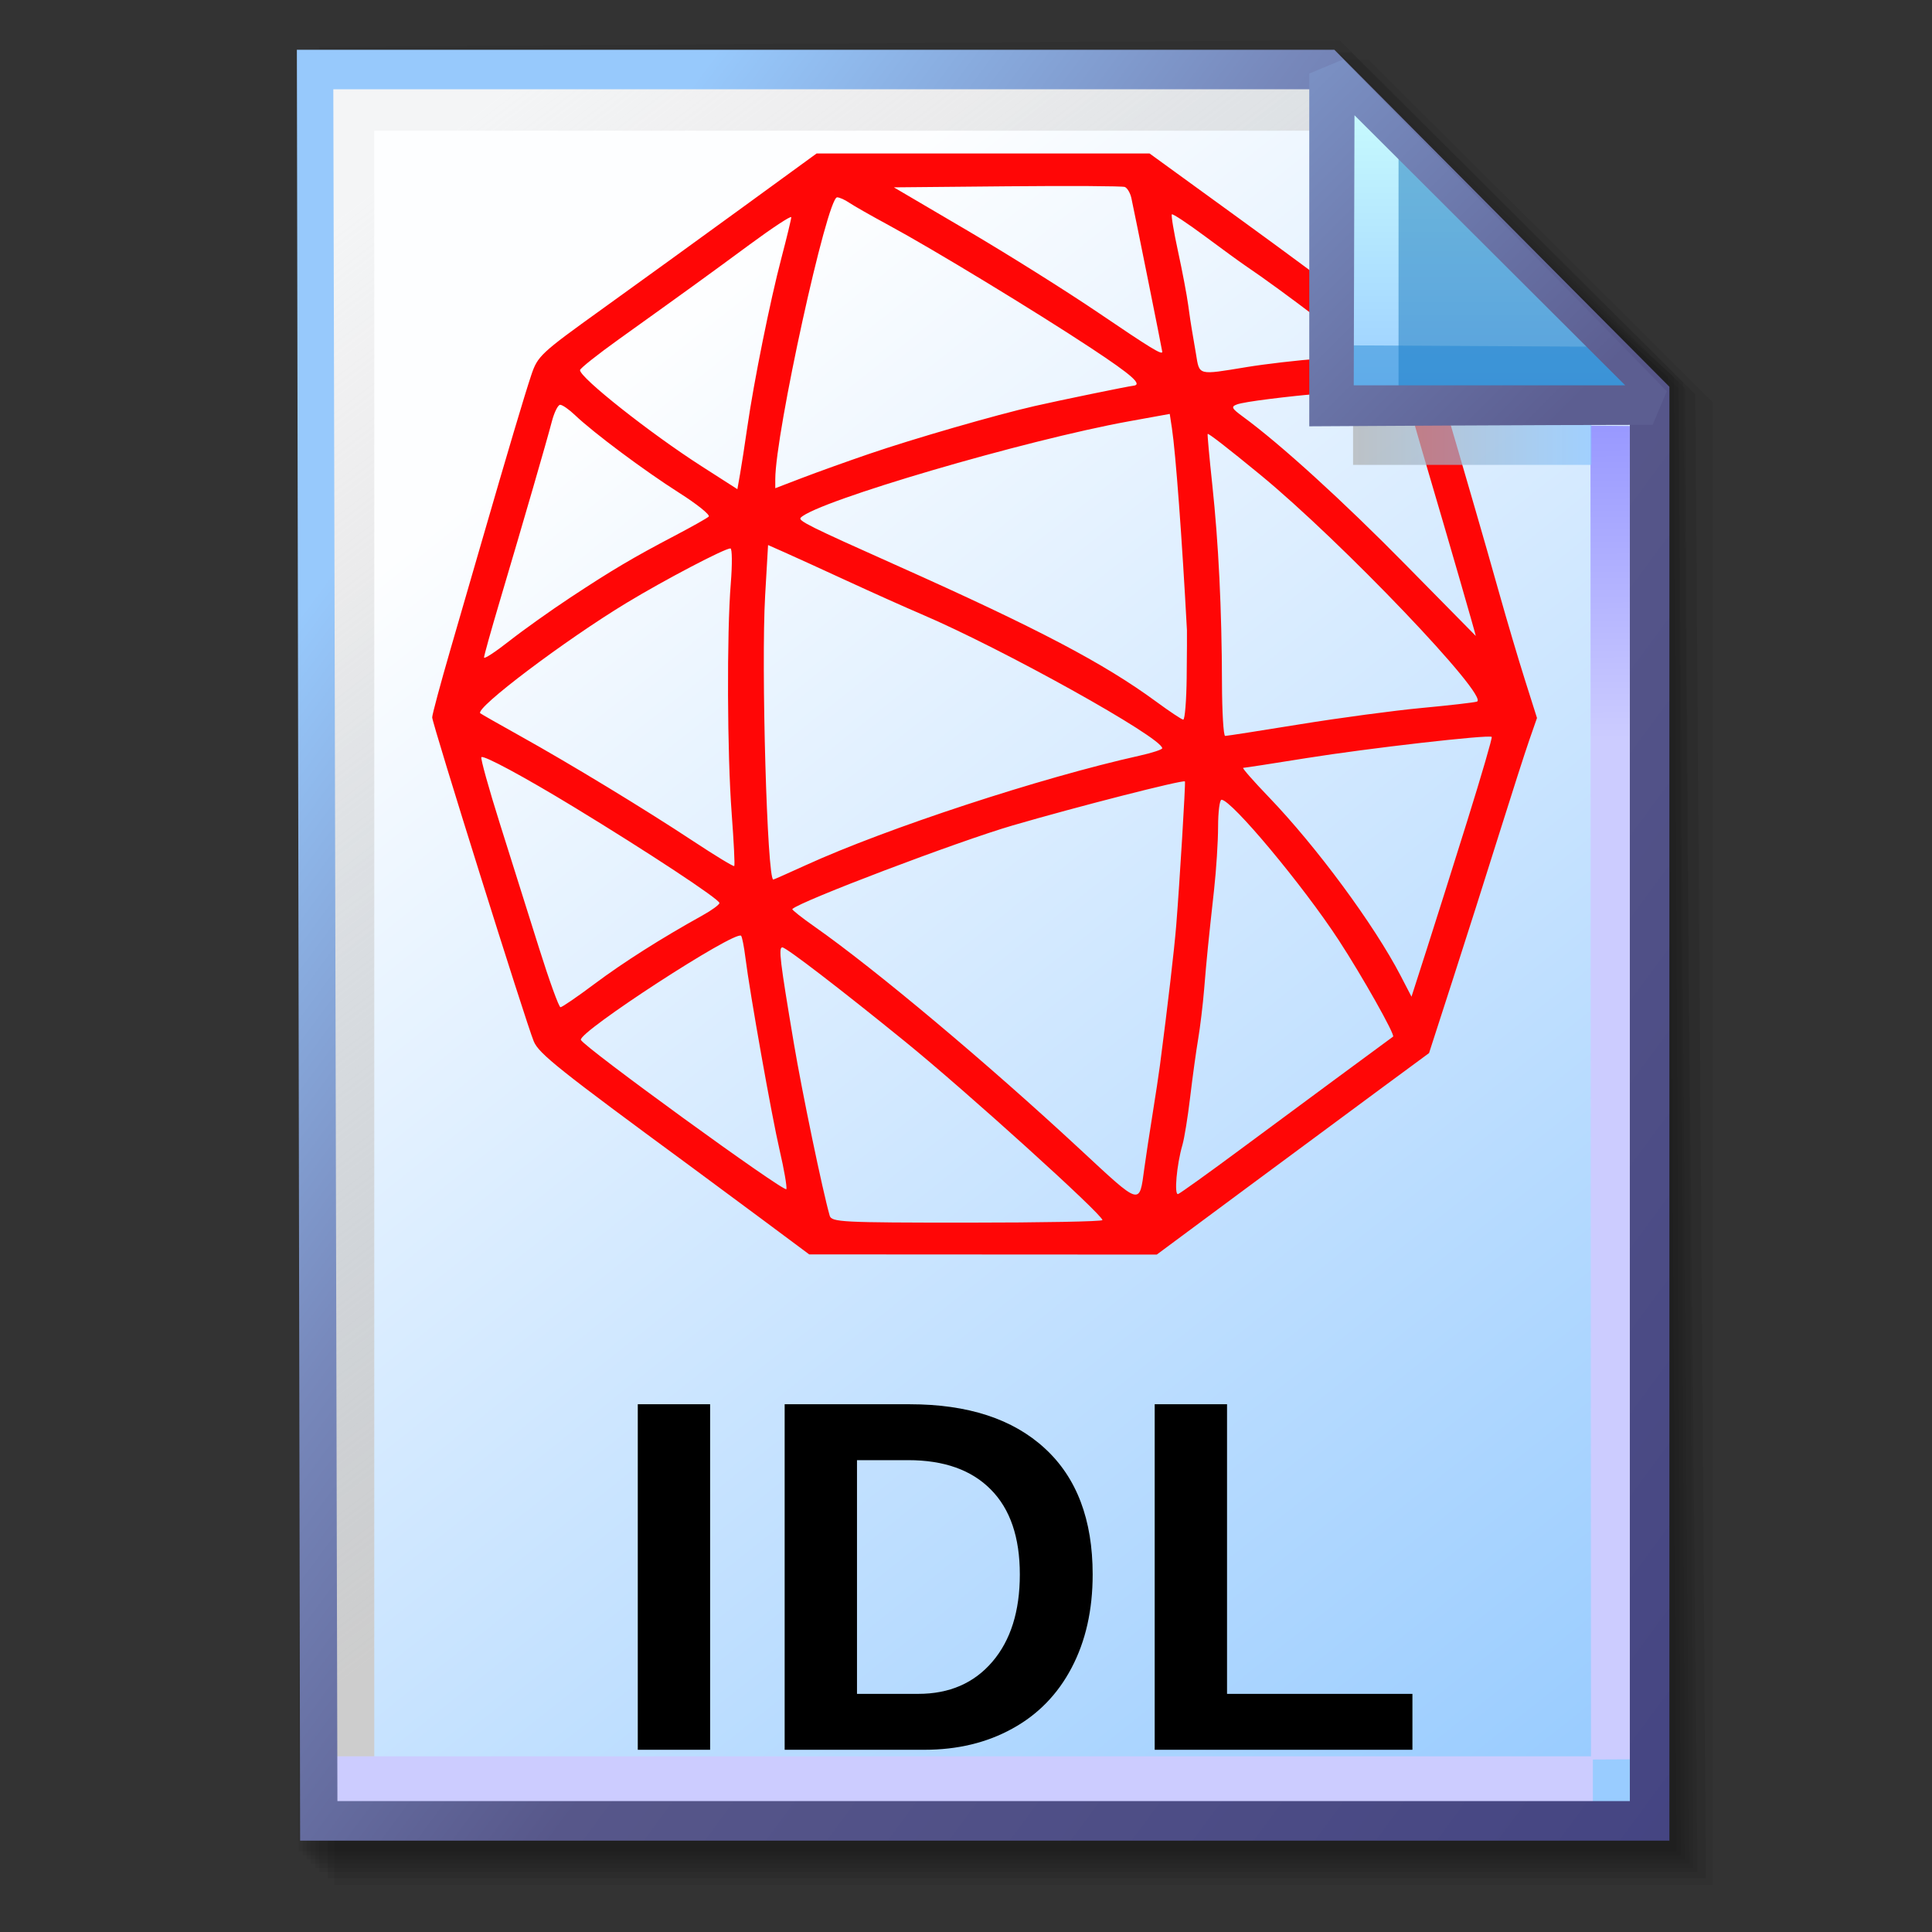<?xml version="1.0" encoding="UTF-8" standalone="no"?>
<!-- Created with Inkscape (http://www.inkscape.org/) -->

<svg
   width="256mm"
   height="256mm"
   viewBox="0 0 256 256"
   version="1.1"
   id="svg1"
   inkscape:version="1.3.2 (091e20ef0f, 2023-11-25)"
   xml:space="preserve"
   sodipodi:docname="text-x-idl.svg"
   xmlns:inkscape="http://www.inkscape.org/namespaces/inkscape"
   xmlns:sodipodi="http://sodipodi.sourceforge.net/DTD/sodipodi-0.dtd"
   xmlns:xlink="http://www.w3.org/1999/xlink"
   xmlns="http://www.w3.org/2000/svg"
   xmlns:svg="http://www.w3.org/2000/svg"
   xmlns:rdf="http://www.w3.org/1999/02/22-rdf-syntax-ns#"
   xmlns:cc="http://creativecommons.org/ns#"
   xmlns:dc="http://purl.org/dc/elements/1.1/"><rect x="0" y="0" width="256" height="256" fill="#333333" stroke="none"/><defs
     id="defs1"><linearGradient
       id="linearGradient26"
       inkscape:collect="always"><stop
         style="stop-color:#7b91c4;stop-opacity:1;"
         offset="0"
         id="stop26" /><stop
         style="stop-color:#5c5e91;stop-opacity:1"
         offset="1"
         id="stop27" /></linearGradient><linearGradient
       id="linearGradient24"
       inkscape:collect="always"><stop
         style="stop-color:#c7fafe;stop-opacity:1;"
         offset="0"
         id="stop24" /><stop
         style="stop-color:#9acdff;stop-opacity:1"
         offset="1"
         id="stop25" /></linearGradient><linearGradient
       id="linearGradient22"
       inkscape:collect="always"><stop
         style="stop-color:#adaeae;stop-opacity:0.825;"
         offset="0"
         id="stop22" /><stop
         style="stop-color:#8ac5fe;stop-opacity:0.836;"
         offset="1"
         id="stop23" /></linearGradient><linearGradient
       id="linearGradient18"
       inkscape:collect="always"><stop
         style="stop-color:#9797ff;stop-opacity:1;"
         offset="0"
         id="stop18" /><stop
         style="stop-color:#ccccff;stop-opacity:1;"
         offset="0.3"
         id="stop20" /><stop
         style="stop-color:#ccccff;stop-opacity:1;"
         offset="1"
         id="stop19" /></linearGradient><linearGradient
       id="linearGradient16"
       inkscape:collect="always"><stop
         style="stop-color:#cdcdcd;stop-opacity:0.175;"
         offset="0"
         id="stop16" /><stop
         style="stop-color:#cdcdcd;stop-opacity:1;"
         offset="1"
         id="stop17" /></linearGradient><linearGradient
       id="linearGradient12"
       inkscape:collect="always"><stop
         style="stop-color:#fdfeff;stop-opacity:1;"
         offset="0"
         id="stop13" /><stop
         style="stop-color:#99ccff;stop-opacity:1;"
         offset="1"
         id="stop14" /></linearGradient><linearGradient
       id="linearGradient9"
       inkscape:collect="always"><stop
         style="stop-color:#97c9fc;stop-opacity:1;"
         offset="0"
         id="stop9" /><stop
         style="stop-color:#7788bb;stop-opacity:1"
         offset="0.25"
         id="stop12" /><stop
         style="stop-color:#57578a;stop-opacity:1"
         offset="0.5"
         id="stop11" /><stop
         style="stop-color:#444482;stop-opacity:1;"
         offset="1"
         id="stop10" /></linearGradient><linearGradient
       inkscape:collect="always"
       xlink:href="#linearGradient9"
       id="linearGradient10"
       x1="31.622"
       y1="100.24"
       x2="221.195"
       y2="240.29"
       gradientUnits="userSpaceOnUse" /><linearGradient
       inkscape:collect="always"
       xlink:href="#linearGradient12"
       id="linearGradient14"
       x1="73.583"
       y1="62.021"
       x2="207.03"
       y2="229.599"
       gradientUnits="userSpaceOnUse" /><linearGradient
       inkscape:collect="always"
       xlink:href="#linearGradient16"
       id="linearGradient17"
       x1="57.531"
       y1="26.421"
       x2="147.132"
       y2="144.341"
       gradientUnits="userSpaceOnUse" /><linearGradient
       inkscape:collect="always"
       xlink:href="#linearGradient18"
       id="linearGradient19"
       x1="209.825"
       y1="58.536"
       x2="210.583"
       y2="194.577"
       gradientUnits="userSpaceOnUse" /><linearGradient
       inkscape:collect="always"
       xlink:href="#linearGradient22"
       id="linearGradient23"
       x1="177.192"
       y1="58.991"
       x2="207.32"
       y2="58.991"
       gradientUnits="userSpaceOnUse" /><linearGradient
       inkscape:collect="always"
       xlink:href="#linearGradient24"
       id="linearGradient25"
       x1="176.32"
       y1="20.127"
       x2="176.32"
       y2="56.696"
       gradientUnits="userSpaceOnUse" /><linearGradient
       inkscape:collect="always"
       xlink:href="#linearGradient26"
       id="linearGradient27"
       x1="172.597"
       y1="13.512"
       x2="210.544"
       y2="51.286"
       gradientUnits="userSpaceOnUse" /></defs><sodipodi:namedview
     id="base"
     pagecolor="#ffffff"
     bordercolor="#000000"
     borderopacity="0.3"
     inkscape:pageopacity="0.0"
     inkscape:pageshadow="2"
     inkscape:zoom="0.98994949"
     inkscape:cx="505.07627"
     inkscape:cy="476.792"
     inkscape:document-units="mm"
     inkscape:showpageshadow="2"
     inkscape:pagecheckerboard="0"
     inkscape:deskcolor="#d1d1d1"
     inkscape:current-layer="g28"
     showguides="true" /><g
     id="g28"
     transform="matrix(1.048,0,0,1.048,-6.407,-6.138)"><g
       id="g7"
       inkscape:label="shadow"
       style="display:inline"><path
         id="rect1"
         style="fill:#000000;fill-opacity:0.06;stroke-width:3.728;stroke-linecap:square"
         d="M 48.381,13.418 H 179.161 l 43.467,43.278 V 244.173 H 48.381 Z"
         sodipodi:nodetypes="cccccc" /><path
         id="path1"
         style="fill:#000000;fill-opacity:0.075;stroke-width:3.728;stroke-linecap:square"
         d="m 47.563,12.6 129.443,-0.134 43.467,43.278 1.336,187.61 H 47.563 Z"
         sodipodi:nodetypes="cccccc" /><path
         id="path2"
         style="fill:#000000;fill-opacity:0.06;stroke-width:3.728;stroke-linecap:square"
         d="m 46.494,11.793 128.976,-0.869 43.467,43.278 1.804,188.345 H 46.494 Z"
         sodipodi:nodetypes="cccccc" /><path
         id="path3"
         style="fill:#000000;fill-opacity:0.06;stroke-width:3.728;stroke-linecap:square"
         d="m 45.965,12.333 129.778,0.468 43.467,42.209 1.002,187.008 H 45.965 Z"
         sodipodi:nodetypes="cccccc" /><path
         id="path4"
         style="fill:#000000;fill-opacity:0.06;stroke-width:3.728;stroke-linecap:square"
         d="m 45.436,12.338 129.443,0.935 43.467,41.675 1.336,186.541 H 45.436 Z"
         sodipodi:nodetypes="cccccc" /><path
         id="path5"
         style="fill:#000000;fill-opacity:0.06;stroke-width:3.728;stroke-linecap:square"
         d="M 44.906,12.745 174.884,13.413 218.352,54.152 219.153,240.96 H 44.906 Z"
         sodipodi:nodetypes="cccccc" /><path
         id="path6"
         style="fill:#000000;fill-opacity:0.06;stroke-width:3.728;stroke-linecap:square"
         d="m 44.377,15.022 129.911,0.535 43.467,37.933 0.869,186.942 H 44.377 Z"
         sodipodi:nodetypes="cccccc" /><path
         id="path7"
         style="fill:#000000;fill-opacity:0.06;stroke-width:3.728;stroke-linecap:square"
         d="m 43.848,13.424 129.711,1.069 43.467,39.002 1.069,186.407 H 43.848 Z"
         sodipodi:nodetypes="cccccc" /></g><g
       id="g14"
       style="display:inline"><path
         style="color:#000000;fill:url(#linearGradient14);stroke-linecap:square;-inkscape-stroke:none"
         d="M 46.154,14.648 H 173.783 l 40.903,41.14 V 236.079 H 46.555 Z"
         id="path15"
         inkscape:label="headbgground" /><path
         id="rect16"
         style="display:inline;fill:url(#linearGradient17);fill-opacity:1;stroke-width:5;stroke-linecap:square"
         d="M 45.436,14.165 H 176.703 l 0.204,8.221 H 53.434 V 235.98 h -7.998 z"
         sodipodi:nodetypes="ccccccc" /><path
         id="rect17"
         style="fill:url(#linearGradient19);stroke-width:5;stroke-linecap:square"
         d="M 47.058,227.92 H 207.275 l -0.067,-168.246 7.317,0.067 0.067,168.547 -7.083,0.033 v 7.348 H 47.058 Z"
         sodipodi:nodetypes="ccccccccc" /><path
         style="color:#000000;fill:url(#linearGradient10);stroke-linecap:square;-inkscape-stroke:none"
         d="M 43.648,12.148 44.059,238.58 H 217.186 V 54.758 L 174.822,12.148 Z m 4.609,5 H 172.744 l 39.441,39.672 V 233.58 H 48.775 Z"
         id="path16"
         inkscape:label="headframe"
         sodipodi:nodetypes="cccccccccccc" /></g><g
       id="g1"
       transform="translate(-3.06)"><path
         style="clip-rule:nonzero;display:inline;fill:#ff0606;fill-opacity:1;fill-rule:nonzero;stroke:none;stroke-width:1.906;stroke-miterlimit:4;stroke-opacity:1"
         d="m 105.685,160.139 c -3.19,-2.374 -7.276,-5.4 -9.08,-6.725 C 79.874,141.121 77.311,139.079 76.662,137.527 75.697,135.216 63.818,97.328 63.818,96.56 c 0,-0.349 1.04,-4.221 2.312,-8.603 1.271,-4.382 3.067,-10.578 3.991,-13.769 3.253,-11.237 5.369,-18.345 6.212,-20.87 0.82,-2.455 1.158,-2.771 8.947,-8.369 4.452,-3.2 12.381,-8.939 17.62,-12.754 l 9.525,-6.936 h 21.046 21.046 l 11.524,8.364 c 6.338,4.6 12.146,8.913 12.907,9.584 0.761,0.671 1.555,1.224 1.765,1.229 0.21,0.005 2.419,1.537 4.907,3.405 l 4.524,3.396 1.411,4.792 c 0.776,2.636 1.737,5.927 2.135,7.314 0.398,1.387 1.322,4.565 2.053,7.062 0.731,2.497 2.093,7.264 3.028,10.593 0.935,3.329 2.382,8.209 3.217,10.845 l 1.517,4.792 -0.967,2.775 c -0.532,1.526 -2.246,6.86 -3.81,11.854 -1.563,4.994 -4.199,13.279 -5.857,18.411 l -3.015,9.332 -6.146,4.53 c -3.38,2.491 -11.126,8.223 -17.212,12.737 l -11.066,8.207 -21.973,-0.012 -21.973,-0.012 z m 42.876,-0.017 c 0,-0.708 -17.303,-16.359 -24.958,-22.577 -8.212,-6.669 -15.036,-11.907 -15.514,-11.907 -0.503,0 -0.304,1.663 1.452,12.106 1.035,6.158 3.641,18.691 4.535,21.816 0.234,0.818 1.5,0.883 17.369,0.883 9.414,0 17.116,-0.145 17.116,-0.322 z m 5.297,-6.548 c 0.184,-1.354 0.645,-4.392 1.025,-6.75 0.38,-2.358 0.809,-5.196 0.954,-6.305 0.999,-7.661 1.811,-14.637 2.054,-17.655 0.428,-5.319 1.204,-18.139 1.101,-18.209 -0.308,-0.213 -13.594,3.183 -21.78,5.567 -6.895,2.008 -26.879,9.591 -27.859,10.572 -0.082,0.082 1.183,1.083 2.81,2.224 7.687,5.392 21.861,17.283 33.625,28.207 7.71,7.16 7.429,7.078 8.071,2.348 z m -46.1,-2.239 c -1.014,-4.365 -3.781,-19.929 -4.341,-24.423 -0.172,-1.38 -0.416,-2.612 -0.541,-2.738 -0.737,-0.737 -20.593,12.163 -20.258,13.161 0.285,0.848 25.857,19.421 25.986,18.873 0.079,-0.338 -0.301,-2.53 -0.845,-4.873 z m 58.313,-0.204 c 6.236,-4.622 18.612,-13.761 19.238,-14.206 0.291,-0.207 -3.921,-7.682 -6.881,-12.211 -4.526,-6.925 -13.557,-17.74 -14.812,-17.74 -0.235,0 -0.429,1.532 -0.432,3.405 -0.002,1.873 -0.23,5.448 -0.505,7.945 -0.739,6.698 -0.94,8.704 -1.259,12.611 -0.159,1.942 -0.5,4.779 -0.758,6.305 -0.258,1.526 -0.711,4.817 -1.006,7.314 -0.295,2.497 -0.735,5.221 -0.978,6.053 -0.733,2.511 -1.075,6.402 -0.547,6.22 0.265,-0.092 3.839,-2.655 7.941,-5.695 z M 84.342,130.258 c 3.652,-2.732 8.438,-5.768 13.65,-8.66 1.179,-0.654 2.144,-1.36 2.144,-1.569 0,-0.477 -9.1,-6.477 -18.411,-12.139 -6.296,-3.829 -11.402,-6.58 -11.685,-6.296 -0.131,0.131 0.932,3.949 2.362,8.485 1.43,4.535 3.653,11.594 4.939,15.687 1.286,4.092 2.501,7.44 2.7,7.44 0.198,0 2.134,-1.326 4.301,-2.947 z m 110.386,-20.739 c 1.773,-5.676 3.147,-10.396 3.053,-10.49 -0.32,-0.32 -15.652,1.433 -23.391,2.674 -4.243,0.681 -7.856,1.238 -8.03,1.238 -0.173,0 1.267,1.646 3.202,3.657 6.074,6.316 13.362,16.19 16.705,22.632 l 1.372,2.645 1.933,-6.018 c 1.063,-3.31 3.384,-10.662 5.157,-16.337 z m -83.684,5.732 c 10.248,-4.677 29.734,-11.072 42.182,-13.843 1.595,-0.355 2.898,-0.78 2.895,-0.944 -0.024,-1.356 -20.197,-12.585 -30.48,-16.967 -1.924,-0.82 -6.123,-2.701 -9.332,-4.181 -3.208,-1.479 -6.776,-3.108 -7.929,-3.618 l -2.095,-0.928 -0.37,6.393 c -0.519,8.966 0.254,35.901 1.031,35.901 0.069,0 1.913,-0.816 4.097,-1.813 z m -9.358,-6.536 c -0.569,-7.52 -0.629,-22.726 -0.114,-29.104 0.196,-2.428 0.175,-4.414 -0.047,-4.414 -0.736,0 -8.283,3.955 -13.068,6.848 -7.805,4.719 -19.292,13.383 -18.555,13.997 0.121,0.101 2.377,1.385 5.012,2.854 6.411,3.572 15.771,9.26 21.914,13.316 2.759,1.822 5.091,3.238 5.182,3.147 0.091,-0.091 -0.055,-3.08 -0.325,-6.642 z m 71.85,-11.283 c 4.99,-0.81 11.91,-1.738 15.378,-2.062 3.468,-0.324 6.614,-0.685 6.992,-0.803 1.706,-0.531 -17.167,-20.294 -27.41,-28.702 -4.073,-3.343 -6.531,-5.251 -6.629,-5.145 -0.051,0.055 0.211,2.938 0.582,6.406 0.792,7.397 1.203,15.787 1.227,25.095 0.01,3.676 0.191,6.684 0.403,6.684 0.212,0 4.468,-0.663 9.458,-1.473 z m -14.323,-5.967 c 0.033,-2.982 0.048,-5.65 0.033,-5.927 -0.61,-11.451 -1.427,-22.445 -1.897,-25.527 l -0.277,-1.819 -5.138,0.93 c -13.112,2.373 -39.429,10.095 -41.515,12.182 -0.383,0.383 0.981,1.062 12.206,6.077 17.705,7.911 26.121,12.331 32.746,17.198 1.665,1.223 3.197,2.243 3.405,2.266 0.208,0.023 0.405,-2.398 0.438,-5.381 z M 81.25,81.432 c 5.272,-3.482 7.925,-5.054 13.237,-7.841 2.136,-1.121 4.067,-2.208 4.292,-2.416 0.225,-0.208 -1.464,-1.567 -3.753,-3.02 -4.358,-2.767 -10.828,-7.594 -13.154,-9.814 -0.751,-0.717 -1.593,-1.303 -1.872,-1.303 -0.279,0 -0.757,0.965 -1.062,2.144 -0.601,2.323 -3.517,12.383 -6.617,22.825 -1.071,3.607 -1.947,6.748 -1.947,6.982 -4.1e-5,0.233 1.432,-0.701 3.183,-2.077 1.75,-1.376 5.212,-3.842 7.692,-5.48 z M 193.661,78.854 c -1.183,-4.092 -2.758,-9.483 -3.499,-11.98 -0.742,-2.497 -1.792,-6.114 -2.334,-8.037 -0.542,-1.924 -1.072,-3.637 -1.177,-3.807 -0.318,-0.515 -19.109,1.235 -21.084,1.963 -0.777,0.286 -0.673,0.499 0.757,1.545 4.728,3.458 12.684,10.699 20.573,18.723 4.855,4.938 8.847,8.99 8.871,9.005 0.024,0.015 -0.924,-3.32 -2.107,-7.413 z M 103.668,59.812 c 0.832,-5.78 2.869,-15.873 4.31,-21.357 0.681,-2.591 1.238,-4.901 1.238,-5.133 0,-0.232 -2.363,1.32 -5.252,3.45 -5.314,3.918 -7.703,5.647 -16.535,11.973 -2.689,1.926 -4.902,3.682 -4.918,3.904 -0.068,0.921 8.868,7.991 15.355,12.148 l 4.54,2.91 0.34,-1.929 c 0.187,-1.061 0.602,-3.745 0.921,-5.965 z m 15.384,3.437 c 5.655,-1.935 15.967,-4.916 20.933,-6.051 3.159,-0.722 11.763,-2.493 12.486,-2.57 1.205,-0.128 -0.131,-1.318 -5.339,-4.754 -7.076,-4.669 -19.991,-12.514 -25.559,-15.525 -2.219,-1.2 -4.483,-2.489 -5.03,-2.862 -0.547,-0.374 -1.235,-0.68 -1.528,-0.68 -1.269,0 -7.818,29.861 -7.818,35.648 v 1.13 l 3.405,-1.305 c 1.873,-0.718 5.675,-2.082 8.449,-3.031 z m 47.725,-10.977 c 2.389,-0.392 6.538,-0.873 9.219,-1.07 2.681,-0.197 4.975,-0.52 5.098,-0.718 0.179,-0.29 -9.711,-7.834 -14.534,-11.087 -0.605,-0.408 -2.884,-2.067 -5.064,-3.687 -2.18,-1.619 -4.051,-2.857 -4.158,-2.75 -0.107,0.107 0.246,2.22 0.784,4.696 0.538,2.476 1.115,5.523 1.283,6.771 0.168,1.248 0.37,2.61 0.449,3.027 0.08,0.416 0.321,1.835 0.536,3.153 0.45,2.753 0.184,2.683 6.387,1.666 z m -10.65,-1.933 c 0,-0.168 -3.535,-17.756 -3.909,-19.447 -0.143,-0.647 -0.517,-1.275 -0.83,-1.395 -0.314,-0.12 -7.01,-0.158 -14.882,-0.085 l -14.312,0.134 9.274,5.449 c 5.101,2.997 12.565,7.682 16.588,10.411 6.6,4.478 8.071,5.377 8.071,4.933 z"
         id="path1-1" /><path
         style="font-weight:bold;font-size:63.5px;line-height:1.15;font-family:'Liberation Sans';-inkscape-font-specification:'Liberation Sans Bold';letter-spacing:0.929px;word-spacing:0px;display:inline;fill-rule:evenodd;stroke-width:1.112;stroke-linecap:round;stroke-linejoin:round;stroke-miterlimit:2.1;stroke-opacity:0.358"
         d="m 89.812,227.092 v -43.687 h 9.147 v 43.687 z m 57.514,-22.169 q 0,6.759 -2.667,11.813 -2.635,5.023 -7.503,7.689 -4.837,2.667 -11.1,2.667 h -17.673 v -43.687 h 15.813 q 11.038,0 17.084,5.581 6.046,5.55 6.046,15.937 z m -9.209,0 q 0,-7.038 -3.659,-10.728 -3.659,-3.721 -10.449,-3.721 h -6.48 v 29.549 h 7.751 q 5.891,0 9.364,-4.062 3.473,-4.062 3.473,-11.038 z m 17.052,22.169 v -43.687 h 9.147 v 36.618 h 23.44 v 7.069 z"
         id="text1"
         aria-label="IDL" /></g><g
       id="rect23"
       style="display:inline"><rect
         style="display:inline;fill:url(#linearGradient23);fill-opacity:0.834;stroke:none;stroke-width:5;stroke-linecap:square;stroke-dasharray:none;stroke-opacity:1"
         id="rect20"
         width="30.128"
         height="11.286"
         x="177.192"
         y="53.348" /><path
         style="color:#000000;display:inline;fill:url(#linearGradient25);stroke-linecap:square;stroke-linejoin:bevel;-inkscape-stroke:none"
         d="m 174.153,15.119 40.916,41.955 H 174.814 Z"
         id="path25" /><g
         id="g27"><path
           id="rect27"
           style="display:inline;fill:#0a6db5;fill-opacity:0.459;stroke-width:5;stroke-linecap:square;stroke-linejoin:bevel"
           d="m 182.94,23.246 33.073,33.829 -33.073,-0.094 z"
           sodipodi:nodetypes="cccc" /><path
           id="path27"
           style="display:inline;fill:#1882cf;fill-opacity:0.459;stroke-width:5;stroke-linecap:square;stroke-linejoin:bevel"
           d="m 175.286,49.515 34.916,0.189 4.677,7.087 -39.688,-0.472 z"
           sodipodi:nodetypes="ccccc" /></g><path
         style="color:#000000;display:inline;fill:url(#linearGradient27);stroke-linecap:square;stroke-linejoin:bevel;-inkscape-stroke:none"
         d="m 175.941,13.373 -4.289,1.785 6.5e-4,44.601 c 0,0 29.863,-0.185 43.415,-0.185 l 1.789,-4.246 z m 1.429,7.057 34.226,34.144 h -34.32 z"
         id="path26"
         sodipodi:nodetypes="cccccccccc" /></g></g></svg>
